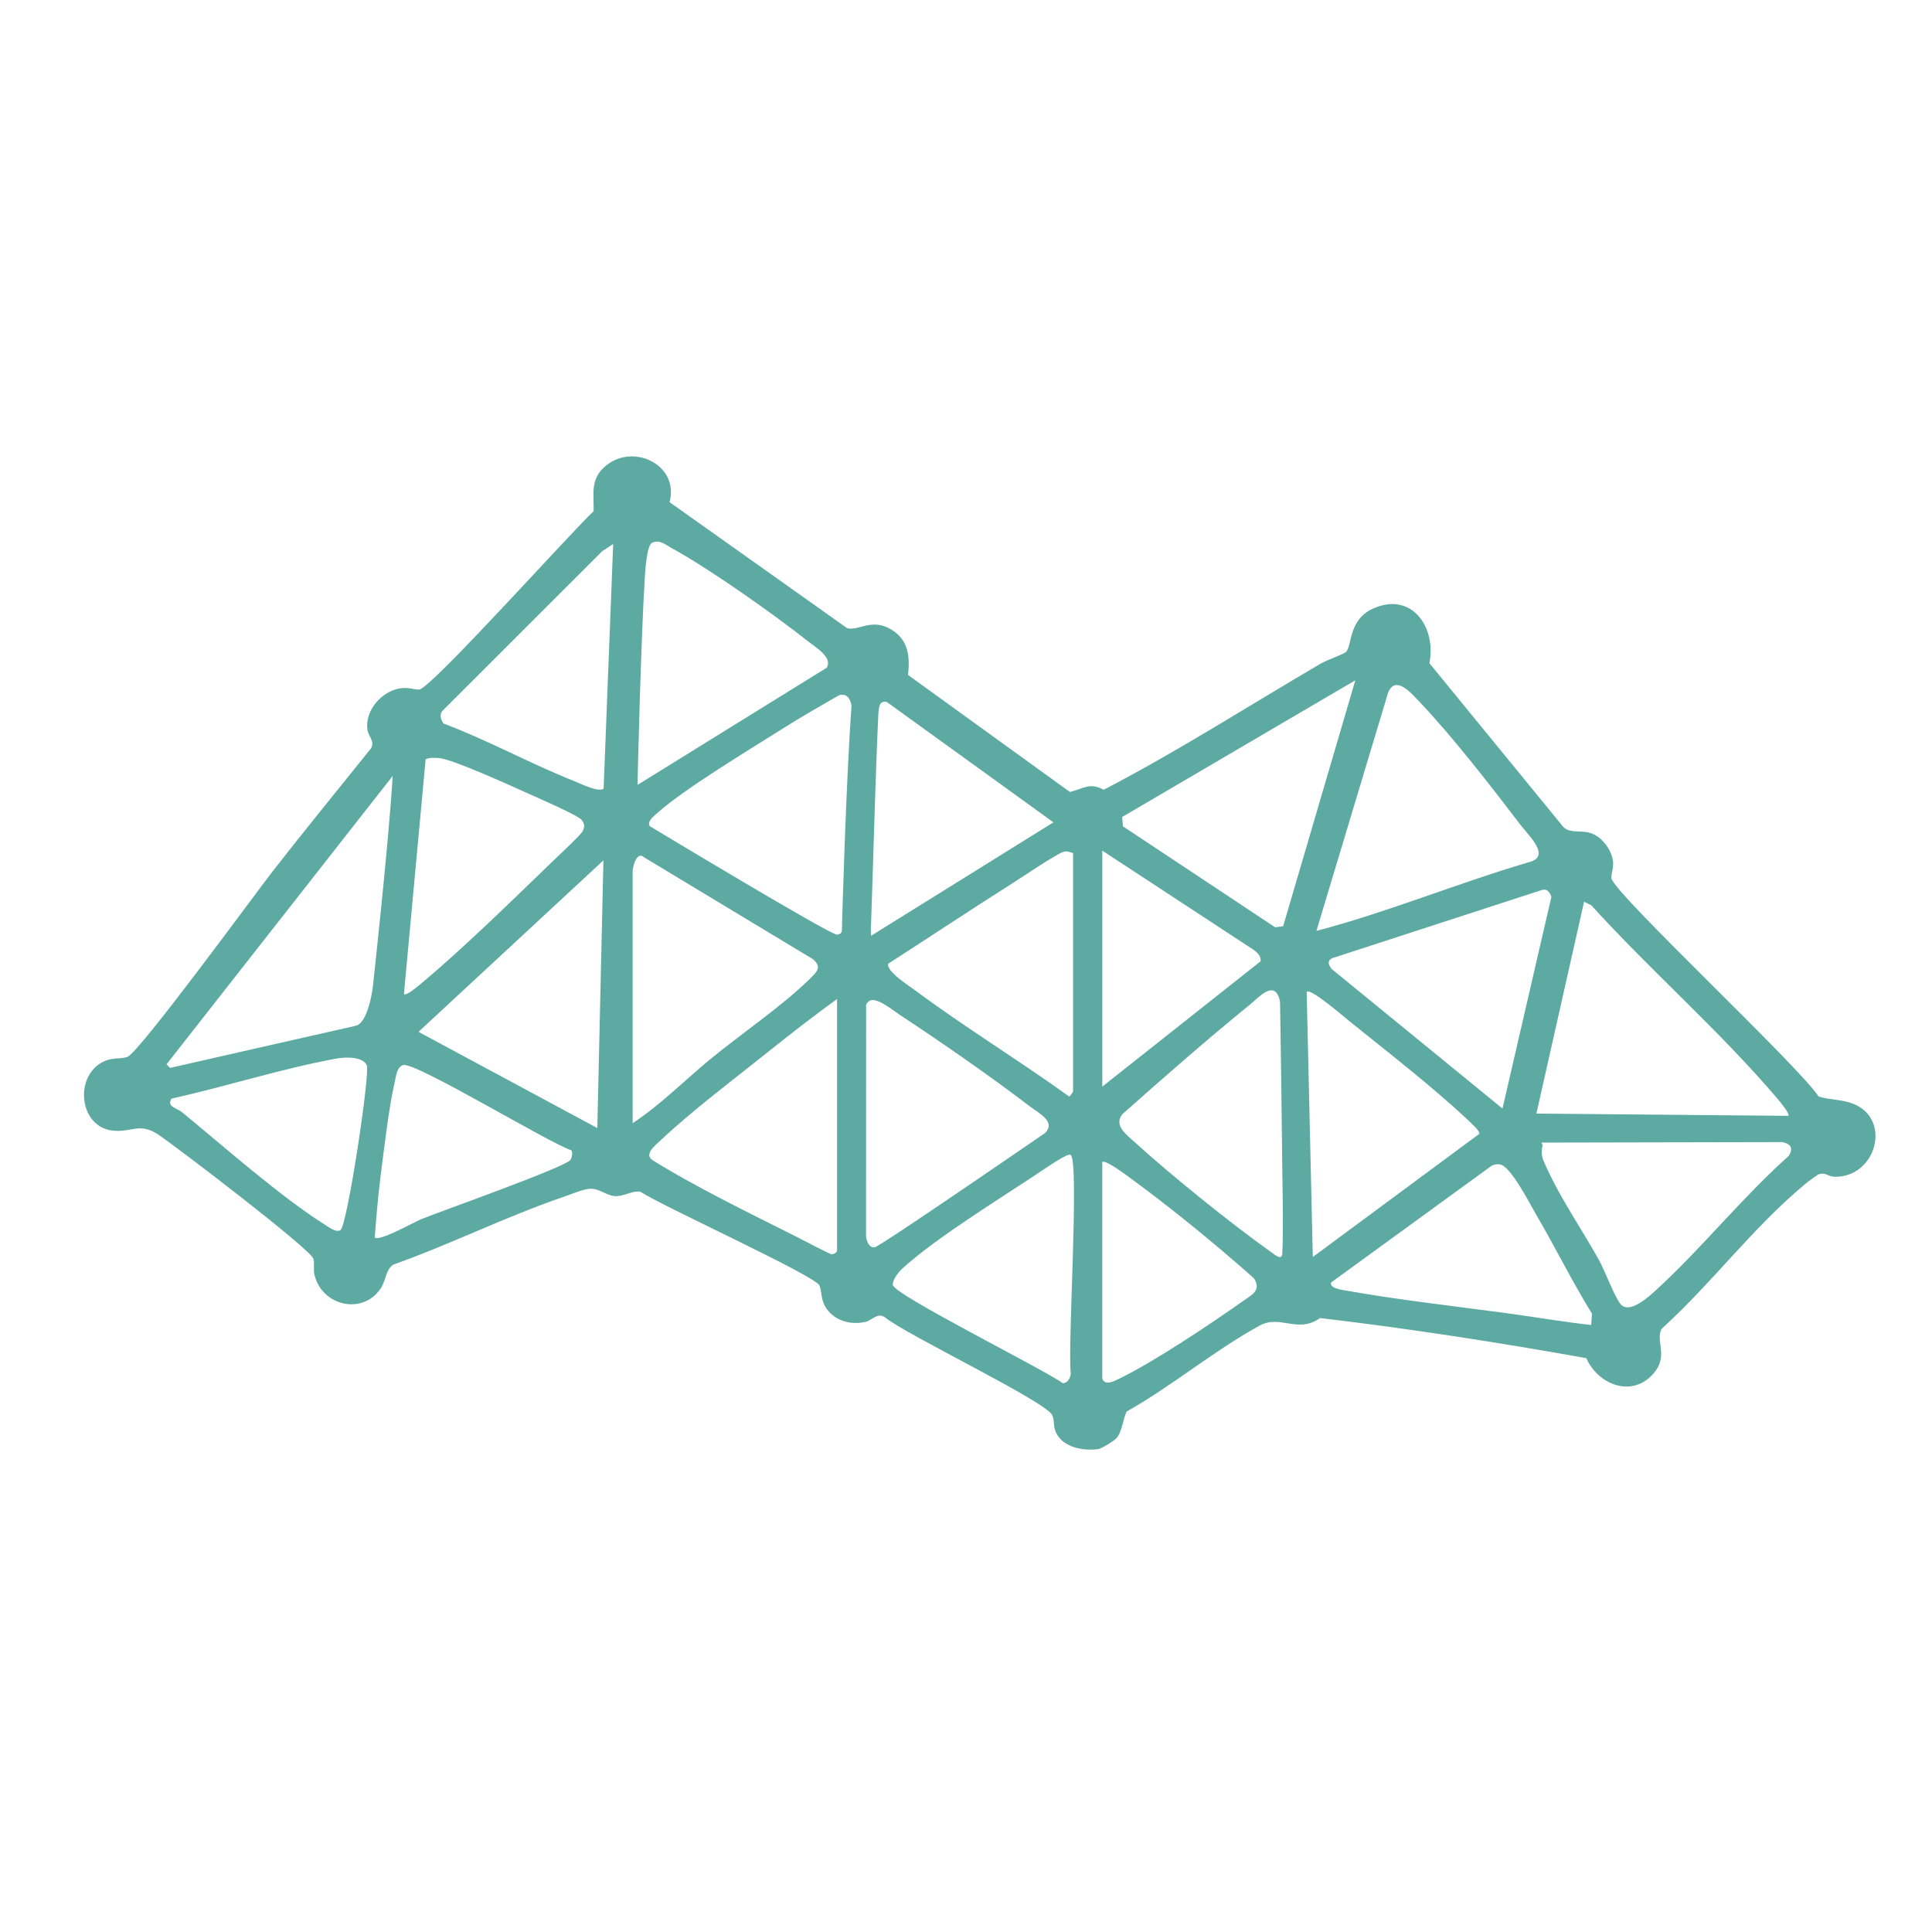 <?xml version="1.0" encoding="UTF-8"?>
<svg id="Layer_1" xmlns="http://www.w3.org/2000/svg" version="1.1" viewBox="0 0 794 794">
  <!-- Generator: Adobe Illustrator 29.6.1, SVG Export Plug-In . SVG Version: 2.1.1 Build 9)  -->
  <rect x="23.51" y="71" width="756.49" height="653" display="none"/>
  <path d="M275.19,206.38l72.87,51.72c4.66,1.55,10.33-4.66,18.88,1.04,6.63,4.41,6.98,11.14,6.25,18.26l66.5,48.07c5.5-1.28,8.16-4.06,13.89-.9,30.27-15.7,59.5-34.46,89.09-51.78,2.74-1.6,8.67-3.58,10.29-4.71,2.84-1.98.85-13.12,11.12-17.88,16.06-7.43,26.34,7.69,23.36,22.35l54.03,66.06c2.98,4.55,7.51,2.24,12.24,3.76s8.73,7.04,9.21,11.84c.27,2.64-.9,5.21-.66,6.75.93,6.12,76.95,77.06,85.16,89.7,4.72,1.45,9.27,1.07,14.09,2.92,15.94,6.13,9.83,29.83-7.08,30.06-3.26.05-4.13-2.17-7.25-.93-.73.54-3.69,2.45-5.83,4.33-21.41,17.94-37.67,40.17-58.42,59.02-2.92,5.02,3.37,11.34-3.96,19.05-8.88,9.33-22.38,3.65-27.04-6.94-35.98-6.45-72.93-12.19-109.39-16.49-9.4,6.56-16.35-1.57-24.88,3.11-18.89,10.37-35.86,24.73-54.67,35.33-1.52,3.17-1.75,8.09-4.11,10.9-.85,1.01-6.14,4.32-7.45,4.5-6.06.84-14.31-.51-17.33-6.54-1.38-2.76-.66-5.17-1.64-7.36-2.53-5.65-60.24-33.12-68.79-40.26-3.05-2.05-5.18,1.12-7.65,1.78-6.25,1.67-13.5-.35-16.88-6.19-1.85-3.19-1.35-6.18-2.36-8.64-1.65-4.02-65.13-32.82-73.54-38.54-3.45-.58-6.93,2.05-10.64,1.79-3.44-.25-6.13-3.13-10.07-3.02-2.71.08-7.93,2.31-10.81,3.29-23.68,8.08-46.49,19.52-70.1,27.9-3.22,2.17-2.84,6.27-5.2,9.8-7.36,11.03-24.12,7.25-27.2-5.67-.51-2.13.14-4.54-.44-6.56-1.13-3.93-56.59-46.29-63.89-51.11-7.84-5.17-11.13-.36-19.34-1.66-12.74-2.02-14.99-21.35-3.91-27.78,4.17-2.42,7.16-1.31,10.64-2.36,4.64-1.41,52.4-66.82,59.74-76.26,13.25-17.03,26.97-33.74,40.46-50.58,1.69-2.75-1.07-4.94-1.46-7.52-1.21-8.04,5.85-16.06,13.71-17.2,3.15-.46,6.23.8,7.64.54,5.28-.99,62.8-65.18,71.59-73.29.14-6.84-1.36-12.69,4.12-17.88,11.36-10.76,31.29-1.42,27.09,14.2h.02ZM339.79,274.39c2.47-4.21-4.56-8.34-7.46-10.64-14.19-11.24-40.81-30.03-56.42-38.58-2.43-1.33-4.99-3.57-7.91-2.12-2.15,1.07-2.8,10.99-2.99,14.04-1.63,26.3-2.99,83.26-3,85.48l77.79-48.18h-.01ZM182.25,297.34c18.31,6.87,35.64,16.49,53.79,23.7,2.62,1.04,9.88,4.66,12.03,3.11l3.93-100.58-4.52,2.97-65.55,65.49c-1.5,1.57-.77,3.7.32,5.3h0ZM556.99,279.59l-95.81,56.17.31,3.83,62.57,41.51,3.28-.44,29.66-101.07h-.01ZM541.01,382.58c29.43-7.73,57.95-19.6,87.27-28.22,9.32-2.33.22-10.64-3.31-15.25-11.95-15.66-28.08-36.49-41.46-50.54-3.31-3.48-9.91-11.34-13.01-3.99l-29.49,98ZM267.04,339.53s74.5,44.92,76.96,44.6,1.99-1.98,2.05-4.01,1.68-60.08,3.91-89.99c-.44-2.94-1.97-5.43-5.21-4.37-9.28,5.34-15.5,8.9-22.67,13.43-13.66,8.62-40.66,24.87-51.99,34.97-1.22,1.09-4.35,3.45-3.05,5.37ZM358,384.57l74.94-46.61-68.48-49.46c-3-.7-3.23,2-3.47,4.56-1.28,27.65-2.02,58.49-2.99,86.16-.25,1.99,0,5.35,0,5.35ZM166,408.57c.99.71,5.04-2.67,6.01-3.48,17.54-14.47,38.83-35.4,55.51-51.49,2.02-1.94,11.32-10.63,11.98-12.05.85-1.83.77-2.94-.43-4.56-1.39-1.87-17.87-9.01-21.4-10.6-6.82-3.07-31.57-14.39-37.18-14.83-1.84-.15-3.81-.26-5.56.45l-8.93,96.56h0ZM153.16,406.14s6.45-58.12,8.23-87.26l-92.96,118.53,1.47,1.48s71.14-16.21,76.27-17.31,6.99-15.44,6.99-15.44ZM441,350.58c-1.4-.3-2.44-1-3.94-.51-3.19,1.04-17.08,10.48-21.42,13.22-17.2,10.88-33.57,21.82-50.68,32.82-.56,3.25,8.46,8.89,11.13,10.88,20.44,15.22,42.67,28.77,63.3,43.64.35-.01,1.4-1.62,1.61-2.05v-98ZM453,446.58l65.08-51.52c.23-2.27-1.49-3.73-3.16-4.89l-61.91-40.59v97h-.01ZM260,461.58c11.4-7.45,21.06-17.33,31.53-25.97,12.77-10.55,30.06-22.21,41.48-33.52,2.79-2.76,4.93-4.75.95-7.98l-69.24-41.76c-3.04-2.81-4.72,3.92-4.72,5.73v103.5h0ZM247.99,353.59l-76,70.47,73.49,39.54,2.51-110.01h0ZM547.33,398.27l70.15,57.31,20.11-87.02c-.7-1.83-1.68-3.41-3.83-2.83l-85.34,27.76c-2.93.71-2.88,2.68-1.09,4.78ZM735,458.57c.63-.89-3.59-5.95-4.48-7-23.7-27.89-51.9-52.38-76.51-79.49l-3-1.49-19.59,87.06,103.58.93h0ZM525,408.58c-2.7-4.48-8.13,1.69-11.19,4.18-18.45,15.03-34.69,29.31-52.51,45.1-3.85,4.7,1.86,8.62,5.22,11.69,14.64,13.37,39.77,33.61,55.96,45.09,1.4,1,4.37,3.62,4.52.46.5-10.44,0-33.06,0-33.06-.15-12.72-.29-25.45-.44-38.17-.16-10.63-.33-21.26-.49-31.89-.03-.34-.09-.72-.18-1.11-.22-.94-.56-1.71-.89-2.29ZM537.01,407.59l2.52,109,68.43-50.61c.27-1.29-3.84-4.87-4.94-5.91-14.28-13.45-33.05-27.96-48.54-40.46-2.12-1.71-15.91-13.65-17.47-12.02h0ZM344,514.08v-103.5c-9.32,6.73-18.49,13.84-27.47,21.03-14.19,11.37-32.04,24.76-45,37-1.99,1.88-7.18,5.8-3.26,8.24,17.3,10.81,40.2,21.95,58.71,31.25,2.1,1.06,13.88,7.27,14.7,7.34.95.08,2.11-.58,2.32-1.36h0ZM357,411.58c-.82.78-1.22,1.06-1.05,2.4l-.03,94.17c.2,1.95,1.28,4.82,3.61,4.43s70-46.97,70-46.97c4.58-4.68-2.76-8.2-6.21-10.85-16.43-12.59-36.66-26.55-54-38-2.48-1.64-9.71-7.66-12.32-5.18h0ZM139.93,505.51c2.83-1.93,12.19-64.32,10.82-67.66s-7.84-3.69-12.76-2.77c-22.66,4.22-45.04,11.42-67.55,16.45-1.96,3.48,2.07,3.67,4.48,5.64,17.28,14.2,40.37,34.66,58.75,46.25,1.5.94,4.51,3.29,6.26,2.1h0ZM234.82,472.75c-9.34-3.09-64.17-36.44-69.1-35.04-2.59.73-2.91,4.37-3.43,6.65-2.53,10.99-4.29,26.68-5.78,38.2-1.11,8.54-1.85,17.4-2.5,26.02,1.81,1.78,16-6.25,19.01-7.49,7.79-3.2,59.9-21.56,61.5-24.5.56-1.02.9-2.81.3-3.84h0ZM634,470.58c-1.06,4.44.17,6.15,2.12,10.38,5.59,12.12,14.47,25.08,21.05,36.95,2.48,4.47,6.24,14.82,8.77,17.96,3.86,4.78,12.73-3.91,15.95-6.89,18.09-16.76,34.58-37.3,53.15-53.85,2.26-3.3.73-5.08-2.52-5.76l-99.03.2.5,1h0ZM439.99,474.58c-1.16-.79-10.06,5.36-11.9,6.59-16.61,11.15-42.9,27.15-57.03,39.97-1.62,1.47-4.31,4.7-4.13,6.92.32,4.02,62.34,34.82,69.76,40.36,2.09.19,3.46-2.45,3.36-4.29-1.35-10.6,3.65-87.03-.06-89.54h0ZM453,566.58c1.11,3.09,4.93,1,6.67.17,14.38-6.89,38.18-22.86,51.63-32.36,3.19-2.25,7.02-4.03,4.19-8.81-.31-.52-7.67-6.8-9.02-7.97-12.03-10.41-27.75-23.05-40.56-32.44-1.73-1.27-11.68-8.87-12.91-7.59v89ZM653.92,544.52l.34-4.61c-8.22-13.35-15.17-27.5-23.09-41-2.58-4.4-10.32-19.72-14.73-20.36-1.19-.18-2.36-.07-3.43.55l-66.01,48c-.51,2.36,4.17,2.93,5.77,3.22,21.99,3.92,44.68,6.43,66.61,9.39,11.5,1.56,23.02,3.57,34.54,4.82h0Z" fill="#5daaa2"/>
</svg>